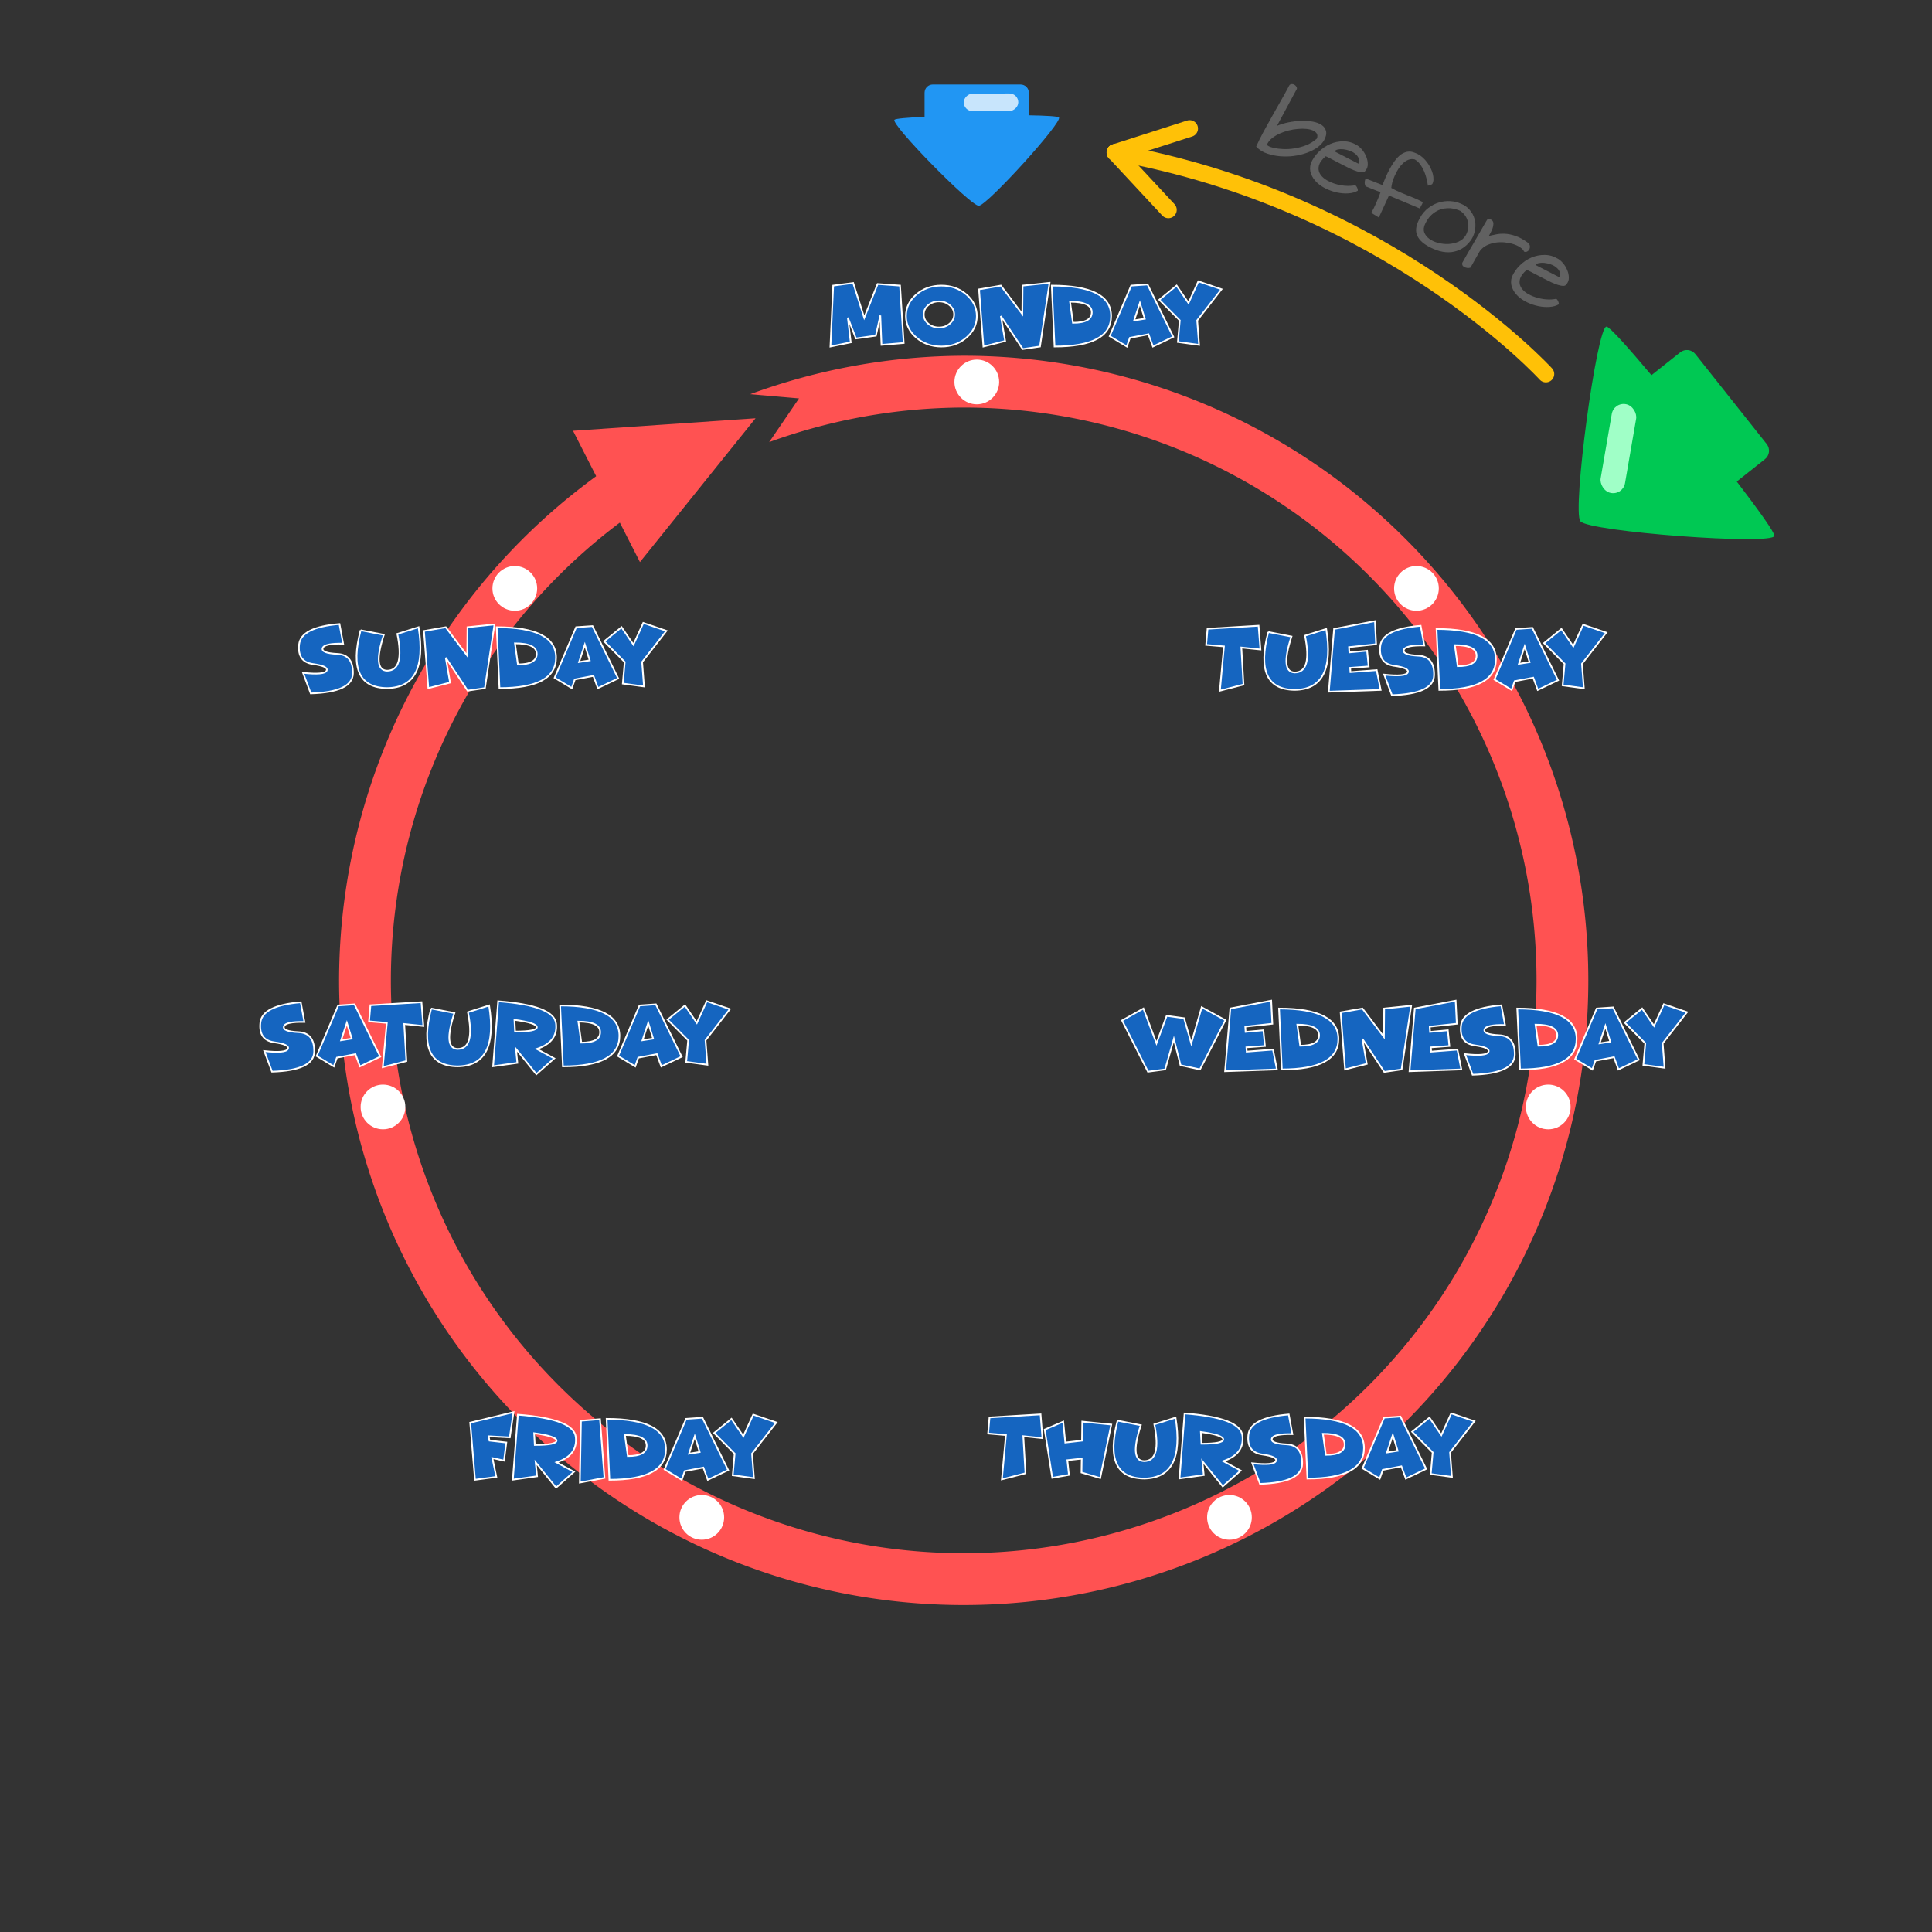 <?xml version="1.0" encoding="UTF-8"?>
<!-- Created with Inkscape (http://www.inkscape.org/) -->
<svg width="512" height="512" version="1.1" viewBox="0 0 135.467 135.467" xmlns="http://www.w3.org/2000/svg" xmlns:cc="http://creativecommons.org/ns#" xmlns:dc="http://purl.org/dc/elements/1.1/" xmlns:rdf="http://www.w3.org/1999/02/22-rdf-syntax-ns#">
 <rect x="0" y="0" width="135.467" height="135.467" fill="#333333" stroke="none"/>
 <rect x="-4.8828124e-6" y="9.0820311e-7" width="135.467" height="135.467" ry="2.062" opacity="0" stroke-width=".828"/>
 <g transform="matrix(.443 0 0 .443 -137.345 -2.696)">
  <path d="m578.373 62.134c-0.588-0.741-1.657-0.864-2.398-0.277l-4.554 3.612c-3.712-4.418-6.614-7.648-7.103-7.684-1.535-0.115-5.473 29.15-4.145 30.806 1.328 1.655 30.501 3.843 30.708 2.303 0.066-0.49-2.452-4.017-5.954-8.59l4.46-3.538c0.741-0.588 0.864-1.657 0.277-2.398z" fill="#00c853"/>
  <rect transform="matrix(.981 .193 -.17 .985 0 0)" x="569.354" y="-40.814" width="3.932" height="14.259" ry="1.96" fill="#a0ffc7"/>
 </g>
 <g transform="matrix(.443 0 0 .443 -137.345 -2.696)">
  <path d="m457.679 19.458c-0.723 0-1.305 0.582-1.305 1.305v3.807c-2.686 0.124-4.596 0.285-4.766 0.472-0.634 0.699 12.041 13.636 13.342 13.617 1.302-0.019 13.356-13.309 12.689-13.99-0.178-0.181-2.084-0.287-4.763-0.335v-3.571c0-0.723-0.582-1.305-1.305-1.305z" fill="#2196f3"/>
  <rect transform="rotate(-90.182)" x="-25.151" y="462.505" width="2.779" height="8.63" ry="1.39" fill="#c8e5fc"/>
 </g>
 <path d="m67.572 24.945a43.797 43.797 0 0 0 -14.967 2.695l3.419 0.296-2.091 3.066a40.165 40.165 0 0 1 13.639 -2.425 40.165 40.165 0 0 1 40.165 40.165 40.165 40.165 0 0 1 -40.165 40.165 40.165 40.165 0 0 1 -40.165 -40.165 40.165 40.165 0 0 1 18.892 -34.043l-1.552-3.272a43.797 43.797 0 0 0 -20.972 37.315 43.797 43.797 0 0 0 43.797 43.797 43.797 43.797 0 0 0 43.796 -43.797 43.797 43.797 0 0 0 -43.796 -43.797z" fill="#ff5252" stroke-width=".443"/>
 <path d="m40.179 30.206 12.799-0.878-8.106 10.083z" fill="#ff5252" stroke-width=".443"/>
 <ellipse cx="65.295" cy="65.331" rx="55.11" ry="50.119" opacity="0" stroke-width="2.343"/>
 <g transform="matrix(-.278 -.345 -.345 .278 160.656 68.416)" fill="none" stroke="#ffc107" stroke-linecap="round" stroke-width="2.646">
  <g transform="rotate(-26.301,280.877,257.94)">
   <path d="m311.019 55.611-10.704-6.275"/>
   <path d="m312.145 43.254-1.127 12.356"/>
  </g>
  <path d="m148.161 32.101s36.962 2.27 70.088 31.1"/>
 </g>
 <g fill="#1565c0" stroke="#fff" stroke-width=".117">
  <g style="font-feature-settings:normal;font-variant-caps:normal;font-variant-ligatures:normal;font-variant-numeric:normal" aria-label="Monday">
   <path d="m63.108 20.027 0.256 4.023-1.556 0.131-0.082-2.059-0.314 1.415-1.397 0.195-0.567-1.461 0.204 1.733-1.424 0.293 0.195-4.27 1.4-0.186 0.775 2.44 0.939-2.367z" style="font-feature-settings:normal;font-variant-caps:normal;font-variant-ligatures:normal;font-variant-numeric:normal"/>
   <path d="m66.009 24.297q-1.031 0-1.76-0.625-0.726-0.625-0.726-1.51 0-0.885 0.726-1.51 0.729-0.625 1.76-0.625 1.028 0 1.754 0.625 0.729 0.625 0.729 1.51 0 0.885-0.729 1.51-0.726 0.625-1.754 0.625zm-0.171-1.333q0.439 0 0.75-0.268 0.314-0.268 0.314-0.647t-0.314-0.647q-0.311-0.268-0.75-0.268-0.442 0-0.756 0.268-0.311 0.268-0.311 0.647t0.311 0.647q0.314 0.268 0.756 0.268z" style="font-feature-settings:normal;font-variant-caps:normal;font-variant-ligatures:normal;font-variant-numeric:normal"/>
   <path d="m70.175 22.162 0.302 1.748-1.522 0.387-0.308-4.005 1.528-0.265 1.507 1.995 0.018-1.995 1.891-0.195-0.671 4.465-1.211 0.177z" style="font-feature-settings:normal;font-variant-caps:normal;font-variant-ligatures:normal;font-variant-numeric:normal"/>
   <path d="m73.942 24.297-0.195-4.27q4.16 0 4.16 2.135 0 2.135-3.965 2.135zm1.086-3.139 0.204 1.476q1.321 0.006 1.321-0.735t-1.525-0.741z" style="font-feature-settings:normal;font-variant-caps:normal;font-variant-ligatures:normal;font-variant-numeric:normal"/>
   <path d="m79.225 23.687-0.214 0.61-1.202-0.726 1.507-3.544 1.147-0.079 1.803 3.669-1.424 0.68-0.314-0.857zm1.043-1.336-0.342-1.104-0.403 1.22z" style="font-feature-settings:normal;font-variant-caps:normal;font-variant-ligatures:normal;font-variant-numeric:normal"/>
   <path d="m82.724 22.467-1.437-1.449 1.214-0.991 0.833 1.22 0.692-1.519 1.62 0.555-1.702 2.184 0.131 1.714-1.485-0.201z" style="font-feature-settings:normal;font-variant-caps:normal;font-variant-ligatures:normal;font-variant-numeric:normal"/>
  </g>
  <g style="font-feature-settings:normal;font-variant-caps:normal;font-variant-ligatures:normal;font-variant-numeric:normal" aria-label="Tuesday">
   <path d="m87.04 45.402 0.149 2.599-1.653 0.427 0.284-3.105-1.248-0.107 0.098-1.129 3.578-0.214 0.131 1.668z" style="font-feature-settings:normal;font-variant-caps:normal;font-variant-ligatures:normal;font-variant-numeric:normal"/>
   <path d="m88.928 44.316 1.626 0.317q-0.811 2.492 0.232 2.519 1.238-0.009 0.717-2.58l1.488-0.47q0.683 4.234-2.205 4.27-2.919-0.027-1.858-4.057z" style="font-feature-settings:normal;font-variant-caps:normal;font-variant-ligatures:normal;font-variant-numeric:normal"/>
   <path d="m96.408 43.554 0.079 1.617-1.897 0.204 0.024 0.369 1.244-0.116 0.11 1.104-1.299 0.095 0.021 0.299 1.842-0.14 0.275 1.388-3.633 0.125 0.369-4.401z" style="font-feature-settings:normal;font-variant-caps:normal;font-variant-ligatures:normal;font-variant-numeric:normal"/>
   <path d="m97.753 46.686q-1.101-0.156-0.973-1.37 0.128-1.214 2.831-1.437l0.256 1.379q-1.339-0.03-1.437 0.317-0.098 0.348 1.025 0.4 1.122 0.052 1.098 1.366-0.024 1.315-2.956 1.403l-0.54-1.443q1.501 0.162 1.65-0.149 0.149-0.314-0.955-0.467z" style="font-feature-settings:normal;font-variant-caps:normal;font-variant-ligatures:normal;font-variant-numeric:normal"/>
   <path d="m100.922 48.373-0.195-4.27q4.16 0 4.16 2.135 0 2.135-3.965 2.135zm1.086-3.139 0.204 1.476q1.321 0.006 1.321-0.735t-1.525-0.741z" style="font-feature-settings:normal;font-variant-caps:normal;font-variant-ligatures:normal;font-variant-numeric:normal"/>
   <path d="m106.205 47.763-0.214 0.61-1.202-0.726 1.507-3.544 1.147-0.079 1.803 3.669-1.424 0.68-0.314-0.857zm1.043-1.336-0.342-1.104-0.403 1.22z" style="font-feature-settings:normal;font-variant-caps:normal;font-variant-ligatures:normal;font-variant-numeric:normal"/>
   <path d="m109.703 46.543-1.437-1.449 1.214-0.991 0.833 1.22 0.692-1.519 1.62 0.555-1.702 2.184 0.131 1.714-1.485-0.201z" style="font-feature-settings:normal;font-variant-caps:normal;font-variant-ligatures:normal;font-variant-numeric:normal"/>
  </g>
  <g style="font-feature-settings:normal;font-variant-caps:normal;font-variant-ligatures:normal;font-variant-numeric:normal" aria-label="Wednesday">
   <path d="m82.308 72.849-0.61 2.135-1.205 0.159-1.815-3.59 1.495-0.839 0.915 2.44 0.717-1.928 1.22 0.168 0.503 1.76 0.732-2.529 1.659 0.909-1.781 3.45-1.363-0.293z" style="font-feature-settings:normal;font-variant-caps:normal;font-variant-ligatures:normal;font-variant-numeric:normal"/>
   <path d="m89.134 70.165 0.079 1.617-1.897 0.204 0.024 0.369 1.244-0.116 0.11 1.104-1.299 0.095 0.021 0.299 1.842-0.14 0.275 1.388-3.633 0.125 0.369-4.401z" style="font-feature-settings:normal;font-variant-caps:normal;font-variant-ligatures:normal;font-variant-numeric:normal"/>
   <path d="m89.879 74.985-0.195-4.27q4.16 0 4.16 2.135t-3.965 2.135zm1.086-3.139 0.204 1.476q1.321 0.006 1.321-0.735t-1.525-0.741z" style="font-feature-settings:normal;font-variant-caps:normal;font-variant-ligatures:normal;font-variant-numeric:normal"/>
   <path d="m95.531 72.849 0.302 1.748-1.522 0.387-0.308-4.005 1.528-0.265 1.507 1.995 0.018-1.995 1.891-0.195-0.671 4.465-1.211 0.177z" style="font-feature-settings:normal;font-variant-caps:normal;font-variant-ligatures:normal;font-variant-numeric:normal"/>
   <path d="m102.067 70.165 0.079 1.617-1.897 0.204 0.024 0.369 1.244-0.116 0.11 1.104-1.299 0.095 0.021 0.299 1.842-0.14 0.275 1.388-3.633 0.125 0.369-4.401z" style="font-feature-settings:normal;font-variant-caps:normal;font-variant-ligatures:normal;font-variant-numeric:normal"/>
   <path d="m103.412 73.298q-1.101-0.156-0.973-1.37 0.128-1.214 2.831-1.437l0.256 1.379q-1.339-0.03-1.437 0.317-0.098 0.348 1.025 0.4 1.122 0.052 1.098 1.366-0.024 1.315-2.956 1.403l-0.54-1.443q1.501 0.162 1.65-0.149 0.149-0.314-0.955-0.467z" style="font-feature-settings:normal;font-variant-caps:normal;font-variant-ligatures:normal;font-variant-numeric:normal"/>
   <path d="m106.581 74.985-0.195-4.27q4.16 0 4.16 2.135t-3.965 2.135zm1.086-3.139 0.204 1.476q1.321 0.006 1.321-0.735t-1.525-0.741z" style="font-feature-settings:normal;font-variant-caps:normal;font-variant-ligatures:normal;font-variant-numeric:normal"/>
   <path d="m111.864 74.375-0.214 0.61-1.202-0.726 1.507-3.544 1.147-0.079 1.803 3.669-1.424 0.68-0.314-0.857zm1.043-1.336-0.342-1.104-0.403 1.22z" style="font-feature-settings:normal;font-variant-caps:normal;font-variant-ligatures:normal;font-variant-numeric:normal"/>
   <path d="m115.363 73.154-1.437-1.449 1.214-0.991 0.833 1.22 0.692-1.519 1.62 0.555-1.702 2.184 0.131 1.714-1.485-0.201z" style="font-feature-settings:normal;font-variant-caps:normal;font-variant-ligatures:normal;font-variant-numeric:normal"/>
  </g>
  <g style="font-feature-settings:normal;font-variant-caps:normal;font-variant-ligatures:normal;font-variant-numeric:normal" aria-label="Thursday">
   <path d="m71.753 100.702 0.149 2.599-1.653 0.427 0.284-3.105-1.248-0.107 0.098-1.129 3.578-0.214 0.131 1.668z" style="font-feature-settings:normal;font-variant-caps:normal;font-variant-ligatures:normal;font-variant-numeric:normal"/>
   <path d="m74.84 102.385 0.11 1.031-1.168 0.204-0.531-3.38 1.299-0.555 0.146 1.464 1.171-0.134 0.018-1.333 2.034 0.204-0.778 3.749-1.309-0.387 0.015-0.973z" style="font-feature-settings:normal;font-variant-caps:normal;font-variant-ligatures:normal;font-variant-numeric:normal"/>
   <path d="m78.363 99.616 1.626 0.317q-0.811 2.492 0.232 2.519 1.238-9e-3 0.717-2.58l1.488-0.47q0.683 4.234-2.205 4.27-2.919-0.028-1.858-4.057z" style="font-feature-settings:normal;font-variant-caps:normal;font-variant-ligatures:normal;font-variant-numeric:normal"/>
   <path d="m84.201 100.409 0.043 0.824q1.525 0 1.525-0.305t-1.568-0.519zm0.204 3.017-1.699 0.238 0.354-4.554q3.929 0.293 4.06 1.574 0.134 1.278-1.351 1.769l1.22 0.662-1.251 1.107-1.431-1.769z" style="font-feature-settings:normal;font-variant-caps:normal;font-variant-ligatures:normal;font-variant-numeric:normal"/>
   <path d="m88.505 101.986q-1.101-0.156-0.973-1.37 0.128-1.214 2.831-1.437l0.256 1.379q-1.339-0.03-1.437 0.317-0.098 0.348 1.025 0.4 1.122 0.052 1.098 1.366-0.024 1.315-2.956 1.403l-0.54-1.443q1.501 0.162 1.65-0.149 0.149-0.314-0.955-0.467z" style="font-feature-settings:normal;font-variant-caps:normal;font-variant-ligatures:normal;font-variant-numeric:normal"/>
   <path d="m91.674 103.673-0.195-4.27q4.16 0 4.16 2.135 0 2.135-3.965 2.135zm1.086-3.139 0.204 1.476q1.321 6e-3 1.321-0.735 0-0.741-1.525-0.741z" style="font-feature-settings:normal;font-variant-caps:normal;font-variant-ligatures:normal;font-variant-numeric:normal"/>
   <path d="m96.957 103.063-0.214 0.61-1.202-0.726 1.507-3.544 1.147-0.079 1.803 3.669-1.424 0.68-0.314-0.857zm1.043-1.336-0.342-1.104-0.403 1.22z" style="font-feature-settings:normal;font-variant-caps:normal;font-variant-ligatures:normal;font-variant-numeric:normal"/>
   <path d="m100.455 101.842-1.437-1.449 1.214-0.991 0.833 1.22 0.692-1.519 1.62 0.555-1.702 2.184 0.131 1.714-1.485-0.201z" style="font-feature-settings:normal;font-variant-caps:normal;font-variant-ligatures:normal;font-variant-numeric:normal"/>
  </g>
  <g style="font-feature-settings:normal;font-variant-caps:normal;font-variant-ligatures:normal;font-variant-numeric:normal" aria-label="Friday">
   <path d="m36.005 99.018-0.259 1.769-1.485-0.079 0.061 0.305 1.18 0.134-0.162 1.269-0.814-0.183 0.275 1.324-1.495 0.201-0.336-4.005z" style="font-feature-settings:normal;font-variant-caps:normal;font-variant-ligatures:normal;font-variant-numeric:normal"/>
   <path d="m37.454 100.494 0.043 0.824q1.525 0 1.525-0.305t-1.568-0.519zm0.204 3.017-1.699 0.238 0.354-4.554q3.929 0.293 4.06 1.574 0.134 1.278-1.351 1.769l1.22 0.662-1.251 1.107-1.431-1.769z" style="font-feature-settings:normal;font-variant-caps:normal;font-variant-ligatures:normal;font-variant-numeric:normal"/>
   <path d="m42.072 99.512 0.311 4.115-1.726 0.326 0.079-4.334z" style="font-feature-settings:normal;font-variant-caps:normal;font-variant-ligatures:normal;font-variant-numeric:normal"/>
   <path d="m42.731 103.758-0.195-4.27q4.16 0 4.16 2.135 0 2.135-3.965 2.135zm1.086-3.139 0.204 1.476q1.321 6e-3 1.321-0.735 0-0.741-1.525-0.741z" style="font-feature-settings:normal;font-variant-caps:normal;font-variant-ligatures:normal;font-variant-numeric:normal"/>
   <path d="m48.014 103.148-0.214 0.61-1.202-0.726 1.507-3.544 1.147-0.079 1.803 3.669-1.424 0.68-0.314-0.857zm1.043-1.336-0.342-1.104-0.403 1.22z" style="font-feature-settings:normal;font-variant-caps:normal;font-variant-ligatures:normal;font-variant-numeric:normal"/>
   <path d="m51.512 101.928-1.437-1.449 1.214-0.991 0.833 1.22 0.692-1.519 1.62 0.555-1.702 2.184 0.131 1.714-1.485-0.201z" style="font-feature-settings:normal;font-variant-caps:normal;font-variant-ligatures:normal;font-variant-numeric:normal"/>
  </g>
  <g style="font-feature-settings:normal;font-variant-caps:normal;font-variant-ligatures:normal;font-variant-numeric:normal" aria-label="Saturday">
   <path d="m19.23 73.084q-1.101-0.156-0.973-1.37 0.128-1.214 2.831-1.437l0.256 1.379q-1.339-0.03-1.437 0.317-0.098 0.348 1.025 0.4 1.122 0.052 1.098 1.366-0.024 1.315-2.956 1.403l-0.54-1.443q1.501 0.162 1.65-0.149 0.149-0.314-0.955-0.467z" style="font-feature-settings:normal;font-variant-caps:normal;font-variant-ligatures:normal;font-variant-numeric:normal"/>
   <path d="m23.62 74.161-0.214 0.61-1.202-0.726 1.507-3.544 1.147-0.079 1.803 3.669-1.424 0.68-0.314-0.857zm1.043-1.336-0.342-1.104-0.403 1.22z" style="font-feature-settings:normal;font-variant-caps:normal;font-variant-ligatures:normal;font-variant-numeric:normal"/>
   <path d="m28.344 71.8 0.149 2.599-1.653 0.427 0.284-3.105-1.248-0.107 0.098-1.129 3.578-0.214 0.131 1.668z" style="font-feature-settings:normal;font-variant-caps:normal;font-variant-ligatures:normal;font-variant-numeric:normal"/>
   <path d="m30.233 70.714 1.626 0.317q-0.811 2.492 0.232 2.519 1.238-0.009 0.717-2.58l1.488-0.47q0.683 4.234-2.205 4.27-2.919-0.027-1.858-4.057z" style="font-feature-settings:normal;font-variant-caps:normal;font-variant-ligatures:normal;font-variant-numeric:normal"/>
   <path d="m36.071 71.507 0.043 0.824q1.525 0 1.525-0.305 0-0.305-1.568-0.519zm0.204 3.017-1.699 0.238 0.354-4.554q3.929 0.293 4.06 1.574 0.134 1.278-1.351 1.769l1.22 0.662-1.251 1.107-1.431-1.769z" style="font-feature-settings:normal;font-variant-caps:normal;font-variant-ligatures:normal;font-variant-numeric:normal"/>
   <path d="m39.469 74.771-0.195-4.27q4.16 0 4.16 2.135 0 2.135-3.965 2.135zm1.086-3.139 0.204 1.476q1.321 0.006 1.321-0.735t-1.525-0.741z" style="font-feature-settings:normal;font-variant-caps:normal;font-variant-ligatures:normal;font-variant-numeric:normal"/>
   <path d="m44.752 74.161-0.214 0.61-1.202-0.726 1.507-3.544 1.147-0.079 1.803 3.669-1.424 0.68-0.314-0.857zm1.043-1.336-0.342-1.104-0.403 1.22z" style="font-feature-settings:normal;font-variant-caps:normal;font-variant-ligatures:normal;font-variant-numeric:normal"/>
   <path d="m48.25 72.941-1.437-1.449 1.214-0.991 0.833 1.22 0.692-1.519 1.62 0.555-1.702 2.184 0.131 1.714-1.485-0.201z" style="font-feature-settings:normal;font-variant-caps:normal;font-variant-ligatures:normal;font-variant-numeric:normal"/>
  </g>
  <g style="font-feature-settings:normal;font-variant-caps:normal;font-variant-ligatures:normal;font-variant-numeric:normal" aria-label="Sunday ">
   <path d="m21.946 46.561q-1.101-0.156-0.973-1.37 0.128-1.214 2.831-1.437l0.256 1.379q-1.339-0.03-1.437 0.317-0.098 0.348 1.025 0.4 1.122 0.052 1.098 1.366-0.024 1.315-2.956 1.403l-0.54-1.443q1.501 0.162 1.65-0.149 0.149-0.314-0.955-0.467z" style="font-feature-settings:normal;font-variant-caps:normal;font-variant-ligatures:normal;font-variant-numeric:normal"/>
   <path d="m25.286 44.191 1.626 0.317q-0.811 2.492 0.232 2.519 1.238-0.009 0.717-2.58l1.488-0.47q0.683 4.234-2.205 4.27-2.919-0.027-1.858-4.057z" style="font-feature-settings:normal;font-variant-caps:normal;font-variant-ligatures:normal;font-variant-numeric:normal"/>
   <path d="m31.255 46.113 0.302 1.748-1.522 0.387-0.308-4.005 1.528-0.265 1.507 1.995 0.018-1.995 1.891-0.195-0.671 4.465-1.211 0.177z" style="font-feature-settings:normal;font-variant-caps:normal;font-variant-ligatures:normal;font-variant-numeric:normal"/>
   <path d="m35.022 48.248-0.195-4.27q4.16 0 4.16 2.135 0 2.135-3.965 2.135zm1.086-3.139 0.204 1.476q1.321 0.006 1.321-0.735t-1.525-0.741z" style="font-feature-settings:normal;font-variant-caps:normal;font-variant-ligatures:normal;font-variant-numeric:normal"/>
   <path d="m40.305 47.638-0.214 0.61-1.202-0.726 1.507-3.544 1.147-0.079 1.803 3.669-1.424 0.68-0.314-0.857zm1.043-1.336-0.342-1.104-0.403 1.22z" style="font-feature-settings:normal;font-variant-caps:normal;font-variant-ligatures:normal;font-variant-numeric:normal"/>
   <path d="m43.804 46.418-1.437-1.449 1.214-0.991 0.833 1.22 0.692-1.519 1.62 0.555-1.702 2.184 0.131 1.714-1.485-0.201z" style="font-feature-settings:normal;font-variant-caps:normal;font-variant-ligatures:normal;font-variant-numeric:normal"/>
  </g>
 </g>
 <g transform="rotate(29.473)" fill="#616161" stroke-width=".117" style="font-feature-settings:normal;font-variant-caps:normal;font-variant-ligatures:normal;font-variant-numeric:normal" aria-label="before">
  <path d="m85.666-37.073q-0.024 0.39-0.238 0.775-0.214 0.378-0.543 0.72-0.323 0.336-0.732 0.61-0.409 0.268-0.842 0.439-0.427 0.165-0.836 0.214-0.409 0.043-0.738-0.079-0.049-0.525-0.061-1.122-0.012-0.598-0.012-1.22 0-0.622 0-1.238 0.006-0.622-0.012-1.19-0.024-0.171 0.067-0.244 0.098-0.073 0.214-0.073 0.122 0 0.22 0.067 0.098 0.061 0.079 0.171l0.061 2.873q0.238-0.311 0.58-0.61 0.348-0.299 0.72-0.525 0.378-0.232 0.744-0.36 0.372-0.128 0.665-0.098 0.299 0.024 0.482 0.238 0.183 0.207 0.183 0.653zm-0.5 0.104q-0.03-0.214-0.171-0.299-0.14-0.085-0.348-0.061-0.207 0.018-0.464 0.134-0.25 0.11-0.512 0.293-0.262 0.177-0.506 0.409-0.244 0.232-0.433 0.488-0.189 0.256-0.305 0.531-0.11 0.268-0.104 0.525-0.03 0.098 0.128 0.104 0.159 0.006 0.427-0.073 0.268-0.085 0.604-0.256 0.336-0.171 0.659-0.427 0.329-0.262 0.604-0.598 0.275-0.342 0.421-0.769z" style="font-feature-settings:normal;font-variant-caps:normal;font-variant-ligatures:normal;font-variant-numeric:normal"/>
  <path d="m85.653-35.243q-0.055-0.494 0.085-0.982 0.14-0.494 0.433-0.878 0.299-0.39 0.72-0.622 0.421-0.238 0.927-0.226 0.207-0.006 0.476 0.092t0.494 0.275q0.226 0.171 0.36 0.403 0.14 0.226 0.092 0.482 0.006 0.128-0.128 0.214-0.134 0.079-0.36 0.128-0.22 0.049-0.519 0.073-0.293 0.018-0.622 0.03-0.323 0.012-0.659 0.024-0.336 0.006-0.634 0.03-0.171 0.47-0.104 0.775 0.073 0.299 0.299 0.458 0.232 0.159 0.567 0.189 0.342 0.024 0.708-0.049 0.366-0.073 0.72-0.232 0.354-0.165 0.61-0.39 0.037 0 0.092 0.024 0.061 0.024 0.116 0.067 0.055 0.037 0.092 0.085 0.043 0.043 0.043 0.079-0.153 0.262-0.464 0.47-0.311 0.207-0.702 0.336-0.39 0.128-0.817 0.159-0.421 0.03-0.793-0.061-0.372-0.092-0.653-0.323-0.281-0.232-0.378-0.628zm2.916-1.629q-0.03-0.232-0.183-0.348-0.153-0.116-0.36-0.146-0.207-0.037-0.439 0.006t-0.433 0.128q-0.195 0.085-0.329 0.201-0.128 0.116-0.134 0.232z" style="font-feature-settings:normal;font-variant-caps:normal;font-variant-ligatures:normal;font-variant-numeric:normal"/>
  <path d="m89.82-35.743q-0.049 0-0.104-0.043-0.049-0.049-0.092-0.116-0.043-0.073-0.073-0.159-0.024-0.085-0.024-0.159l1.251-0.177q-0.11-0.714-0.116-1.22-0.006-0.506 0.055-0.848 0.067-0.348 0.195-0.549 0.128-0.207 0.281-0.311 0.159-0.11 0.336-0.14 0.177-0.037 0.342-0.043 0.201-0.006 0.421 0.043 0.22 0.049 0.433 0.146 0.214 0.092 0.403 0.226 0.189 0.128 0.336 0.281 0.146 0.153 0.232 0.317 0.085 0.159 0.085 0.317 0 0.018-0.03 0.055t-0.067 0.079q-0.037 0.037-0.073 0.073-0.03 0.037-0.037 0.049-0.134-0.177-0.323-0.378-0.189-0.207-0.415-0.378t-0.476-0.281q-0.25-0.116-0.5-0.116-0.226 0.061-0.366 0.232-0.14 0.165-0.214 0.397-0.073 0.232-0.092 0.506-0.012 0.268 0.012 0.531 0.024 0.262 0.079 0.494 0.061 0.232 0.134 0.39 0.329 0 0.61-0.03 0.287-0.03 0.567-0.067 0.281-0.043 0.573-0.079 0.299-0.037 0.653-0.043 0.018 0 0.024 0.049 0.012 0.043 0.012 0.116 0 0.073 0 0.159 0.006 0.085 0.018 0.165l-2.336 0.275 0.14 1.69-0.622-0.024q0-0.403-0.043-0.787-0.037-0.39-0.104-0.787z" style="font-feature-settings:normal;font-variant-caps:normal;font-variant-ligatures:normal;font-variant-numeric:normal"/>
  <path d="m94.194-35.688q0-0.5 0.177-0.903 0.177-0.409 0.464-0.702 0.287-0.293 0.641-0.464 0.354-0.171 0.714-0.207 0.403-0.055 0.756 0.073 0.354 0.122 0.61 0.378 0.256 0.25 0.397 0.61 0.146 0.36 0.128 0.781-0.055 0.5-0.262 0.86-0.207 0.354-0.531 0.586-0.317 0.226-0.738 0.336-0.415 0.104-0.891 0.104-0.72 0-1.092-0.336-0.372-0.336-0.372-1.116zm0.525 0.183q0.024 0.366 0.238 0.555 0.22 0.183 0.531 0.22 0.317 0.037 0.677-0.055 0.366-0.098 0.677-0.293 0.311-0.201 0.525-0.482 0.214-0.287 0.226-0.628 0.006-0.159-0.043-0.366-0.049-0.214-0.183-0.409-0.128-0.195-0.36-0.348-0.226-0.153-0.58-0.195-0.128 0.006-0.311 0.049-0.183 0.037-0.384 0.128-0.195 0.092-0.39 0.244-0.189 0.153-0.336 0.372-0.146 0.22-0.232 0.519-0.079 0.299-0.055 0.689z" style="font-feature-settings:normal;font-variant-caps:normal;font-variant-ligatures:normal;font-variant-numeric:normal"/>
  <path d="m98.361-37.872q0.012-0.116 0.098-0.14 0.085-0.03 0.183-0.018 0.159 0.018 0.238 0.165 0.079 0.14 0.11 0.317 0.03 0.177 0.03 0.348 0 0.165 0.006 0.238 0.171-0.146 0.378-0.336 0.214-0.189 0.512-0.342 0.305-0.159 0.726-0.238 0.427-0.085 1.025-0.012 0.146 0.037 0.214 0.14 0.073 0.104 0.073 0.22 6e-3 0.11-0.061 0.207-0.061 0.092-0.177 0.104-0.146-0.11-0.39-0.128-0.244-0.018-0.537 0.043-0.287 0.061-0.586 0.195-0.299 0.134-0.555 0.336-0.25 0.201-0.433 0.464-0.177 0.262-0.22 0.573v1.336q-0.012 0.03-0.098 0.092-0.085 0.055-0.195 0.079-0.104 0.03-0.214 0-0.104-0.03-0.159-0.171 0-0.043 0-0.268 0-0.232 0-0.555 0.006-0.329 0.012-0.714 0.006-0.39 0.006-0.763 0.006-0.372 0.006-0.683 0.006-0.311 0.006-0.488z" style="font-feature-settings:normal;font-variant-caps:normal;font-variant-ligatures:normal;font-variant-numeric:normal"/>
  <path d="m101.844-35.243q-0.055-0.494 0.085-0.982 0.14-0.494 0.433-0.878 0.299-0.39 0.72-0.622 0.421-0.238 0.927-0.226 0.207-0.006 0.476 0.092t0.494 0.275q0.226 0.171 0.36 0.403 0.14 0.226 0.091 0.482 6e-3 0.128-0.128 0.214-0.134 0.079-0.36 0.128-0.22 0.049-0.519 0.073-0.293 0.018-0.622 0.03-0.323 0.012-0.659 0.024-0.336 0.006-0.634 0.03-0.171 0.47-0.104 0.775 0.073 0.299 0.299 0.458 0.232 0.159 0.567 0.189 0.342 0.024 0.708-0.049 0.366-0.073 0.72-0.232 0.354-0.165 0.61-0.39 0.037 0 0.091 0.024 0.061 0.024 0.116 0.067 0.055 0.037 0.091 0.085 0.043 0.043 0.043 0.079-0.153 0.262-0.464 0.47-0.311 0.207-0.702 0.336-0.39 0.128-0.817 0.159-0.421 0.03-0.793-0.061-0.372-0.092-0.653-0.323-0.281-0.232-0.378-0.628zm2.916-1.629q-0.03-0.232-0.183-0.348-0.153-0.116-0.36-0.146-0.207-0.037-0.439 0.006-0.232 0.043-0.433 0.128-0.195 0.085-0.329 0.201-0.128 0.116-0.134 0.232z" style="font-feature-settings:normal;font-variant-caps:normal;font-variant-ligatures:normal;font-variant-numeric:normal"/>
 </g>
 <g transform="translate(-716.183,-348.629)" fill="#fff">
  <circle cx="784.673" cy="375.411" r="1.568"/>
  <circle cx="815.501" cy="389.886" r="1.568"/>
  <circle cx="824.742" cy="426.245" r="1.568"/>
  <circle cx="802.389" cy="455.022" r="1.568"/>
  <circle transform="scale(-1,1)" cx="-752.279" cy="389.886" r="1.568"/>
  <circle transform="scale(-1,1)" cx="-743.037" cy="426.245" r="1.568"/>
  <circle transform="scale(-1,1)" cx="-765.39" cy="455.022" r="1.568"/>
 </g>
</svg>
